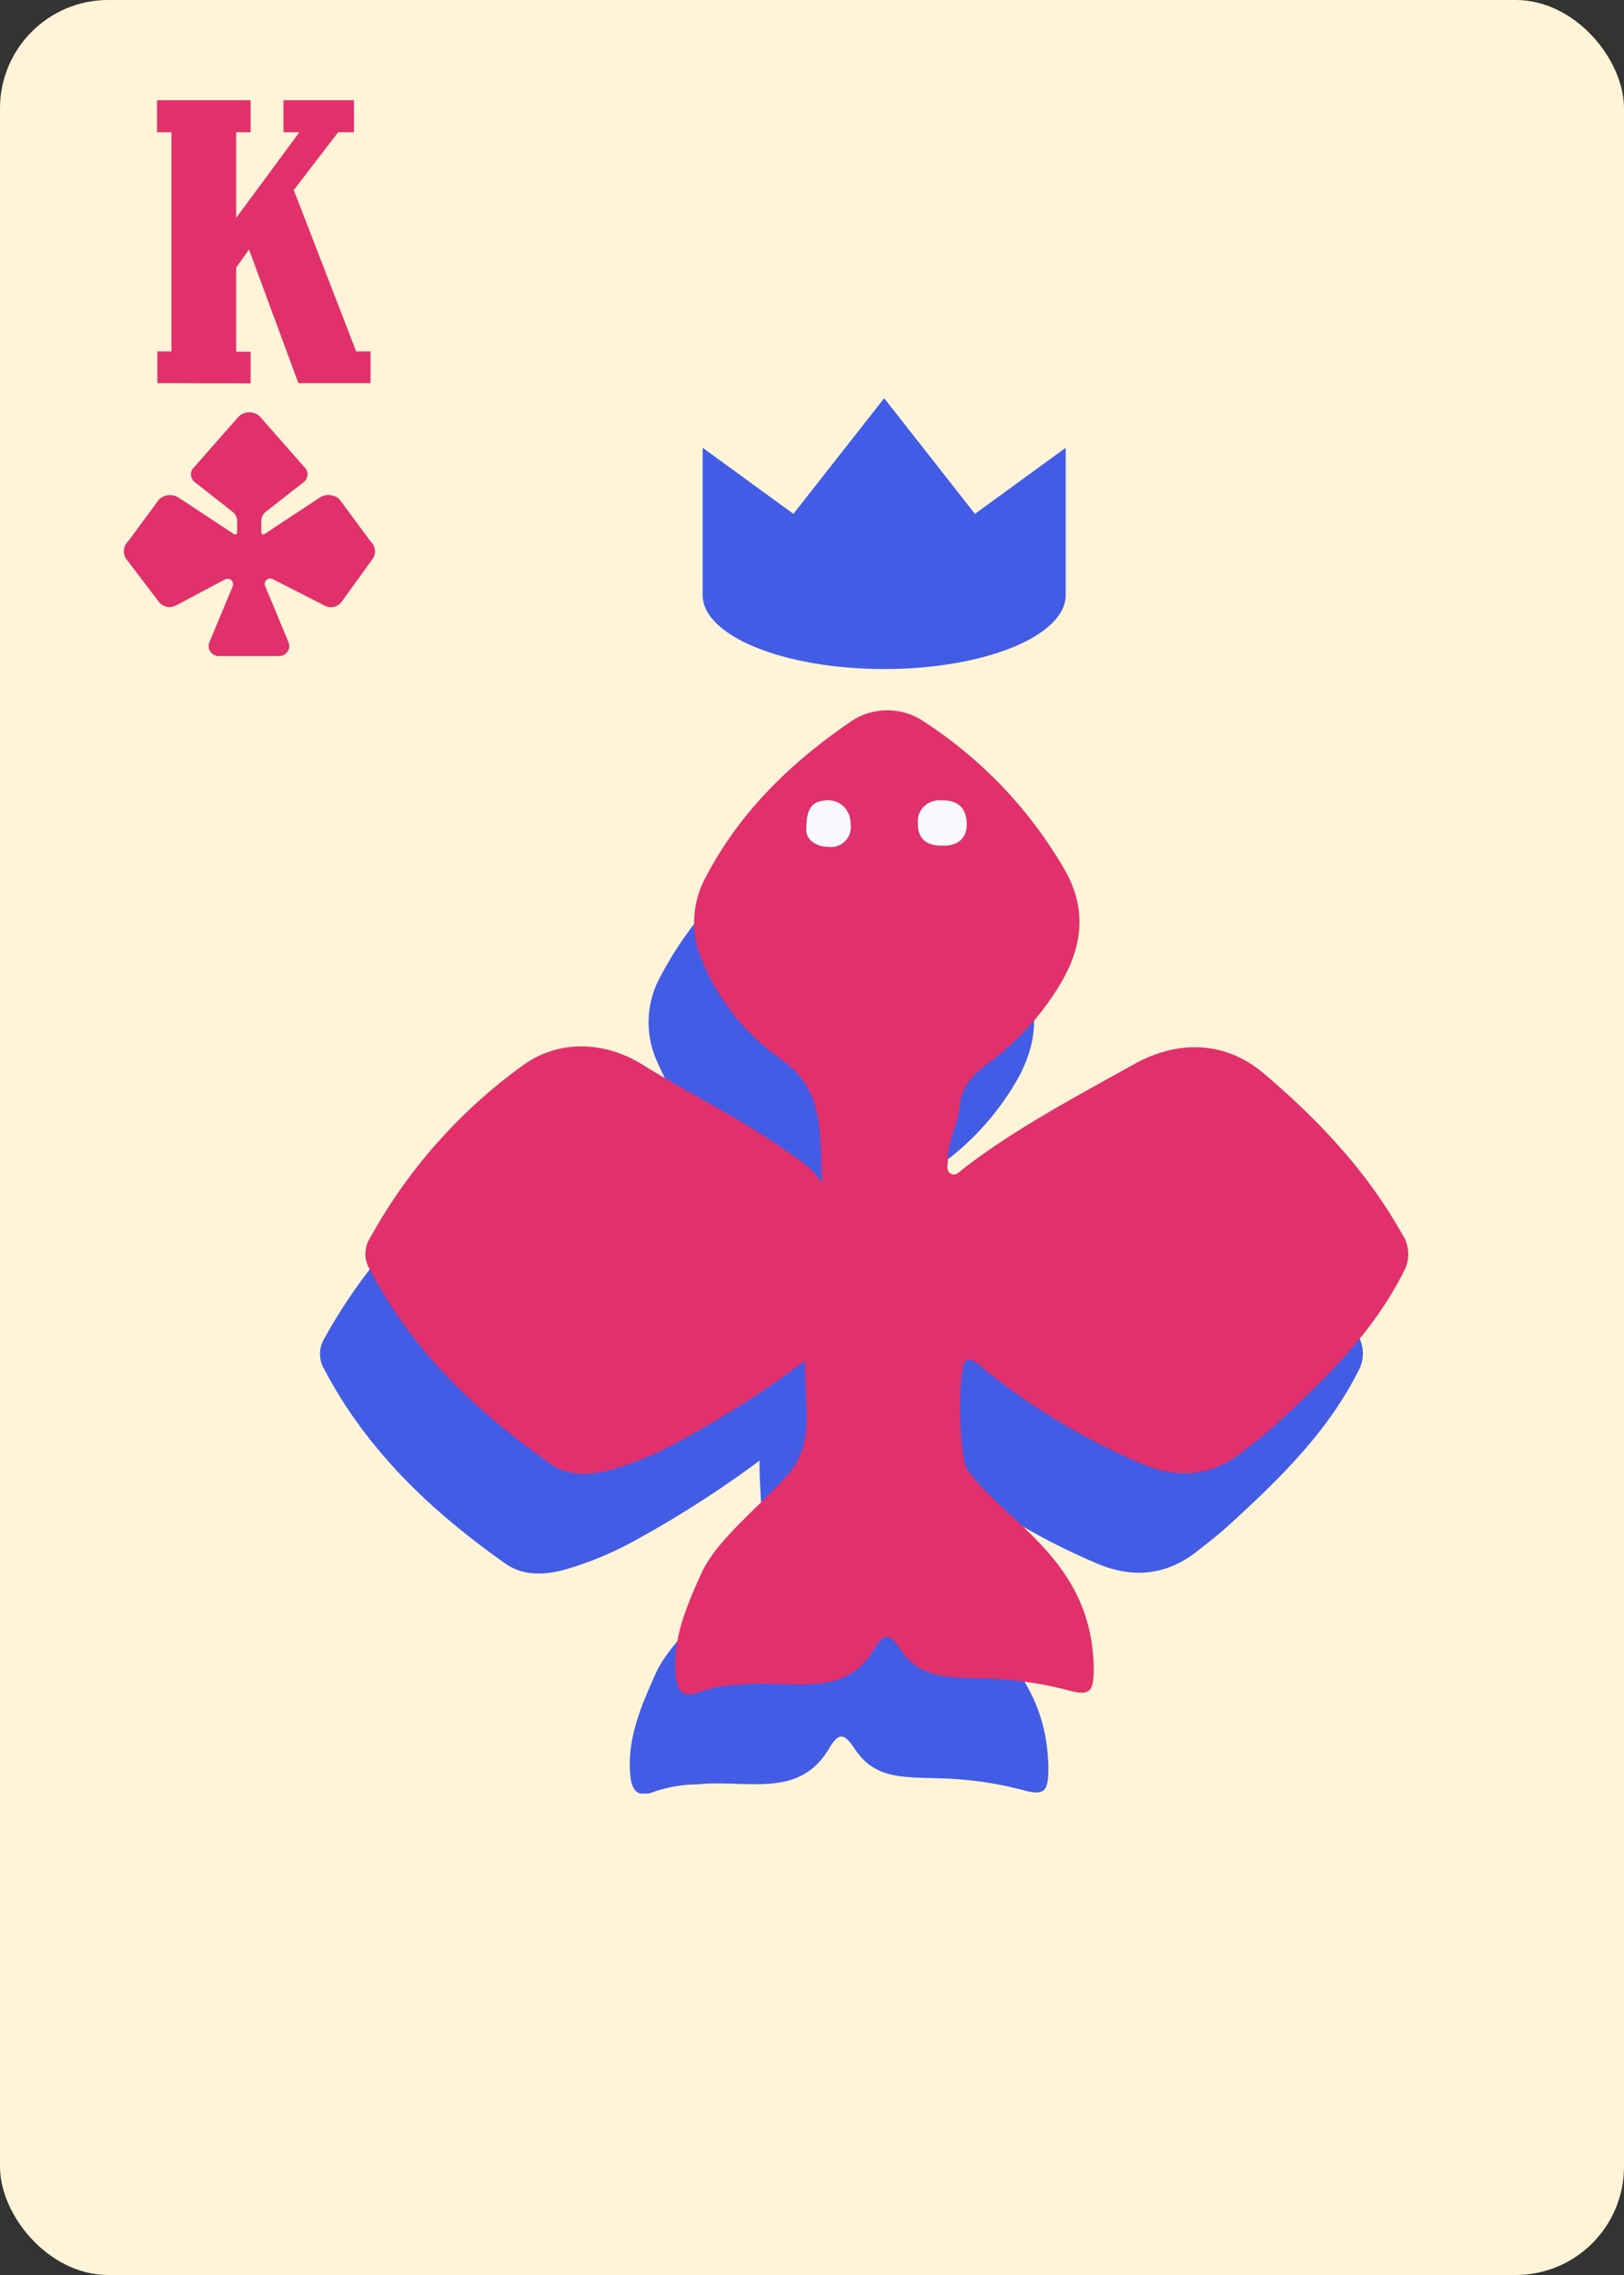 <svg id="Layer_1" data-name="Layer 1" xmlns="http://www.w3.org/2000/svg" xmlns:xlink="http://www.w3.org/1999/xlink" viewBox="0 0 180 252"><rect x="0" y="0" width="180" height="252" fill="#333333" stroke="none"/><defs><style>.cls-1,.cls-2{fill:none;stroke:#ccc;stroke-miterlimit:10;}.cls-1{stroke-width:0.5px;}.cls-2{stroke-width:0.45px;}.cls-3{fill:#fff4d7;}.cls-4{fill:#e1306c;}.cls-5{fill:#425ce6;}.cls-6{fill:#f8f9fd;}</style><symbol id="Card_layout_7" data-name="Card layout 7" viewBox="0 0 180 252"><rect class="cls-1" x="7.5" y="7.5" width="165" height="237"/><rect class="cls-1" x="7.5" y="7.5" width="38.34" height="237"/><rect class="cls-1" x="7.5" y="42.44" width="38.34" height="6.9"/><rect class="cls-1" x="31.06" y="237.6" width="141.44" height="6.9"/><rect class="cls-1" x="45.84" y="35.54" width="120.77" height="202.06"/><rect class="cls-2" x="70.49" y="53.83" width="71.47" height="154.94"/><line class="cls-2" x1="70.49" y1="105.48" x2="141.96" y2="105.48"/><line class="cls-2" x1="70.49" y1="157.12" x2="141.96" y2="157.12"/><line class="cls-2" x1="70.49" y1="131.3" x2="141.96" y2="131.3"/><line class="cls-2" x1="106.22" y1="208.77" x2="106.22" y2="53.83"/><polygon class="cls-2" points="141.96 131.3 106.22 53.83 70.49 131.3 106.22 208.77 141.96 131.3"/><line class="cls-2" x1="70.49" y1="53.83" x2="141.96" y2="105.48"/><line class="cls-2" x1="70.49" y1="105.48" x2="141.96" y2="53.83"/><line class="cls-2" x1="70.49" y1="105.48" x2="141.96" y2="157.12"/><line class="cls-2" x1="70.49" y1="157.12" x2="141.96" y2="105.48"/><line class="cls-2" x1="70.49" y1="157.12" x2="141.96" y2="208.77"/><line class="cls-2" x1="70.49" y1="208.77" x2="141.96" y2="157.12"/><rect class="cls-3" width="180" height="252" rx="12"/></symbol><symbol id="Royal_black_2" data-name="Royal black 2" viewBox="0 0 120.62 120"><path class="cls-5" d="M48.72,83.12a118,118,0,0,1-14.29,9.11,37.44,37.44,0,0,1-7.16,2.93c-2.19.61-4.65.83-6.72-.63C12.35,88.75,5.19,82,.47,73a3.31,3.31,0,0,1,.07-3.51,58.2,58.2,0,0,1,17-19.14c3.93-2.8,9-2.64,13.2,0C36.3,53.7,42.21,56.55,47.5,60.42a10.57,10.57,0,0,1,3.12,2.93c-.35-5.46.36-10.21-4.51-13.65A25,25,0,0,1,37.4,39a10.48,10.48,0,0,1,.33-9.5c3.83-7.27,9.56-12.74,16.18-17.28A7.21,7.21,0,0,1,62,12.4,48.57,48.57,0,0,1,77.58,28.83c2.3,4.15,1.92,8.07-.25,12A30,30,0,0,1,69,50.2c-1.65,1.25-2.9,2.52-3.1,4.69s-1.37,3.87-1.31,6c0,.51-.23,1.15.31,1.47s1-.21,1.38-.53c5.92-4.53,12.52-8,19-11.62,4.65-2.58,9.92-2.64,14.26,1C105.53,56.32,111,62,114.89,69a4,4,0,0,1,.17,4.24c-3.43,6.78-8.74,11.92-14.22,16.94-1.19,1.09-2.47,2.08-3.74,3.07-3.53,2.73-7.35,2.91-11.32,1.12A73,73,0,0,1,68.59,84c-.59-.5-1.34-1.37-2.09-.87s-.83,9.77.15,11.9c4.35,6.11,14.08,10.14,14.08,22.45-.07,2.09-.29,2.84-2.76,2.15a40.18,40.18,0,0,0-9.53-1.32c-4.11-.13-7,0-9.15-3.23-1.08-1.57-1.69-2.09-2.86-.09-3.34,5.71-9.23,3.4-14.7,4a15.17,15.17,0,0,0-4.48.73c-1.9.8-2.73.19-2.88-2-.29-4,1.28-7.54,2.83-11,1.8-4,7-7.83,9.83-11.27S48.64,87.92,48.72,83.12Zm15.4-57a2.33,2.33,0,0,0,2.52-2.65c-.1-1.72-1.25-2.5-2.92-2.43a2.33,2.33,0,0,0-2.48,2.56C61.22,25.36,62.27,26.09,64.12,26.07ZM48.87,24.36c0,.93,1,1.82,2.49,1.82a2.2,2.2,0,0,0,2.41-2.58,2.5,2.5,0,0,0-2.83-2.55C49.35,21.14,48.85,22.19,48.87,24.36Z"/><path class="cls-5" d="M64.12,26.07c-1.85,0-2.9-.71-2.88-2.52A2.33,2.33,0,0,1,63.72,21c1.67-.07,2.82.71,2.92,2.43A2.33,2.33,0,0,1,64.12,26.07Z"/><path class="cls-5" d="M48.87,24.36c0-2.17.48-3.22,2.07-3.31a2.5,2.5,0,0,1,2.83,2.55,2.2,2.2,0,0,1-2.41,2.58C49.85,26.18,48.87,25.29,48.87,24.36Z"/><path class="cls-4" d="M53.75,72.09a118,118,0,0,1-14.29,9.1,36.34,36.34,0,0,1-7.16,2.94c-2.19.6-4.65.82-6.72-.63C17.38,77.72,10.22,71,5.5,61.92a3.29,3.29,0,0,1,.07-3.5,58.22,58.22,0,0,1,17-19.14c3.93-2.8,9-2.64,13.2,0,5.57,3.42,11.48,6.27,16.77,10.14a10.77,10.77,0,0,1,3.12,2.94c-.35-5.47.36-10.22-4.51-13.66a25,25,0,0,1-8.71-10.74,10.52,10.52,0,0,1,.33-9.5C46.59,11.16,52.32,5.68,59,1.14a7.22,7.22,0,0,1,8.1.23A48.48,48.48,0,0,1,82.61,17.8c2.31,4.14,1.92,8.07-.25,12A30,30,0,0,1,74,39.16c-1.65,1.25-2.89,2.53-3.1,4.7s-1.36,3.86-1.31,6c0,.5-.23,1.15.31,1.47s1-.21,1.38-.53c5.92-4.54,12.52-8,19-11.62,4.65-2.58,9.92-2.64,14.26,1C110.56,45.29,116,51,119.92,58a4,4,0,0,1,.17,4.24c-3.43,6.78-8.74,11.93-14.22,16.95-1.19,1.09-2.47,2.07-3.74,3.06C98.6,85,94.78,85.14,90.81,83.35A73.84,73.84,0,0,1,73.62,73c-.59-.5-1.34-1.37-2.09-.88s-.82,9.77.15,11.9C76,90.1,85.76,94.13,85.76,106.44c-.07,2.08-.29,2.84-2.76,2.14a40.63,40.63,0,0,0-9.53-1.32c-4.11-.13-7-.05-9.15-3.22-1.07-1.58-1.69-2.09-2.86-.09-3.34,5.71-9.22,3.39-14.7,4a14.54,14.54,0,0,0-4.48.73c-1.9.8-2.73.19-2.88-2-.29-4,1.28-7.53,2.83-11,1.8-4,7-7.83,9.83-11.27S53.67,76.88,53.75,72.09ZM69.15,15c1.56-.07,2.63-.88,2.52-2.64S70.43,9.89,68.75,10a2.33,2.33,0,0,0-2.48,2.55C66.25,14.33,67.3,15.06,69.15,15ZM53.9,13.32c0,.94,1,1.82,2.49,1.82a2.2,2.2,0,0,0,2.41-2.58A2.48,2.48,0,0,0,56,10C54.38,10.11,53.88,11.16,53.9,13.32Z"/><path class="cls-6" d="M69.15,15c-1.85,0-2.9-.7-2.88-2.52A2.33,2.33,0,0,1,68.75,10c1.68-.07,2.82.7,2.92,2.43S70.71,15,69.15,15Z"/><path class="cls-6" d="M53.9,13.32c0-2.16.48-3.21,2.07-3.3a2.48,2.48,0,0,1,2.83,2.54,2.2,2.2,0,0,1-2.41,2.58C54.88,15.14,53.9,14.26,53.9,13.32Z"/></symbol><symbol id="Clubs_red" data-name="Clubs red" viewBox="0 0 27.83 27"><path class="cls-4" d="M27.35,14.3,23.91,9.64a1.79,1.79,0,0,0-2.25-.15l-6.07,4a.23.23,0,0,1-.35-.19V12.06a1.29,1.29,0,0,1,.45-1L20,7.69a1.09,1.09,0,0,0,0-1.63L15.07.45a1.71,1.71,0,0,0-2.31,0L7.81,6.06a1.1,1.1,0,0,0,0,1.63l4.32,3.39a1.32,1.32,0,0,1,.44,1v1.23a.23.23,0,0,1-.35.19l-6.07-4a1.78,1.78,0,0,0-2.24.15L.48,14.3a1.5,1.5,0,0,0-.17,2L3.89,21a1.49,1.49,0,0,0,1.85.42l5.49-2.91a.61.61,0,0,1,.85.75L9.47,25.52a1.11,1.11,0,0,0,1,1.48h6.81a1.11,1.11,0,0,0,1-1.48l-2.62-6.29a.61.61,0,0,1,.85-.75l5.71,2.91A1.47,1.47,0,0,0,24.14,21l3.37-4.66A1.48,1.48,0,0,0,27.35,14.3Z"/></symbol></defs><title>Classic</title><use width="180" height="252" xlink:href="#Card_layout_7"/><path class="cls-4" d="M17.44,42.44V38.93H19V14.65h-1.6V11.1H27.78v3.55h-1.6v9.48l7-9.48H31.42V11.1h7.81v3.55H37.48l-4.92,6.4,6.92,17.88h1.59v3.51h-8L27.6,27.64l-1.42,2v9.32h1.6v3.51Z"/><use width="120.62" height="120" transform="translate(35.47 78.67)" xlink:href="#Royal_black_2"/><use width="27.83" height="27" transform="translate(13.72 45.67)" xlink:href="#Clubs_red"/><path class="cls-5" d="M77.88,65.92c0,4.52,9,8.19,20.12,8.19s20.12-3.67,20.12-8.19V49.6l-10.06,7.32L98,44.11,87.94,56.92,77.88,49.6Z"/></svg>